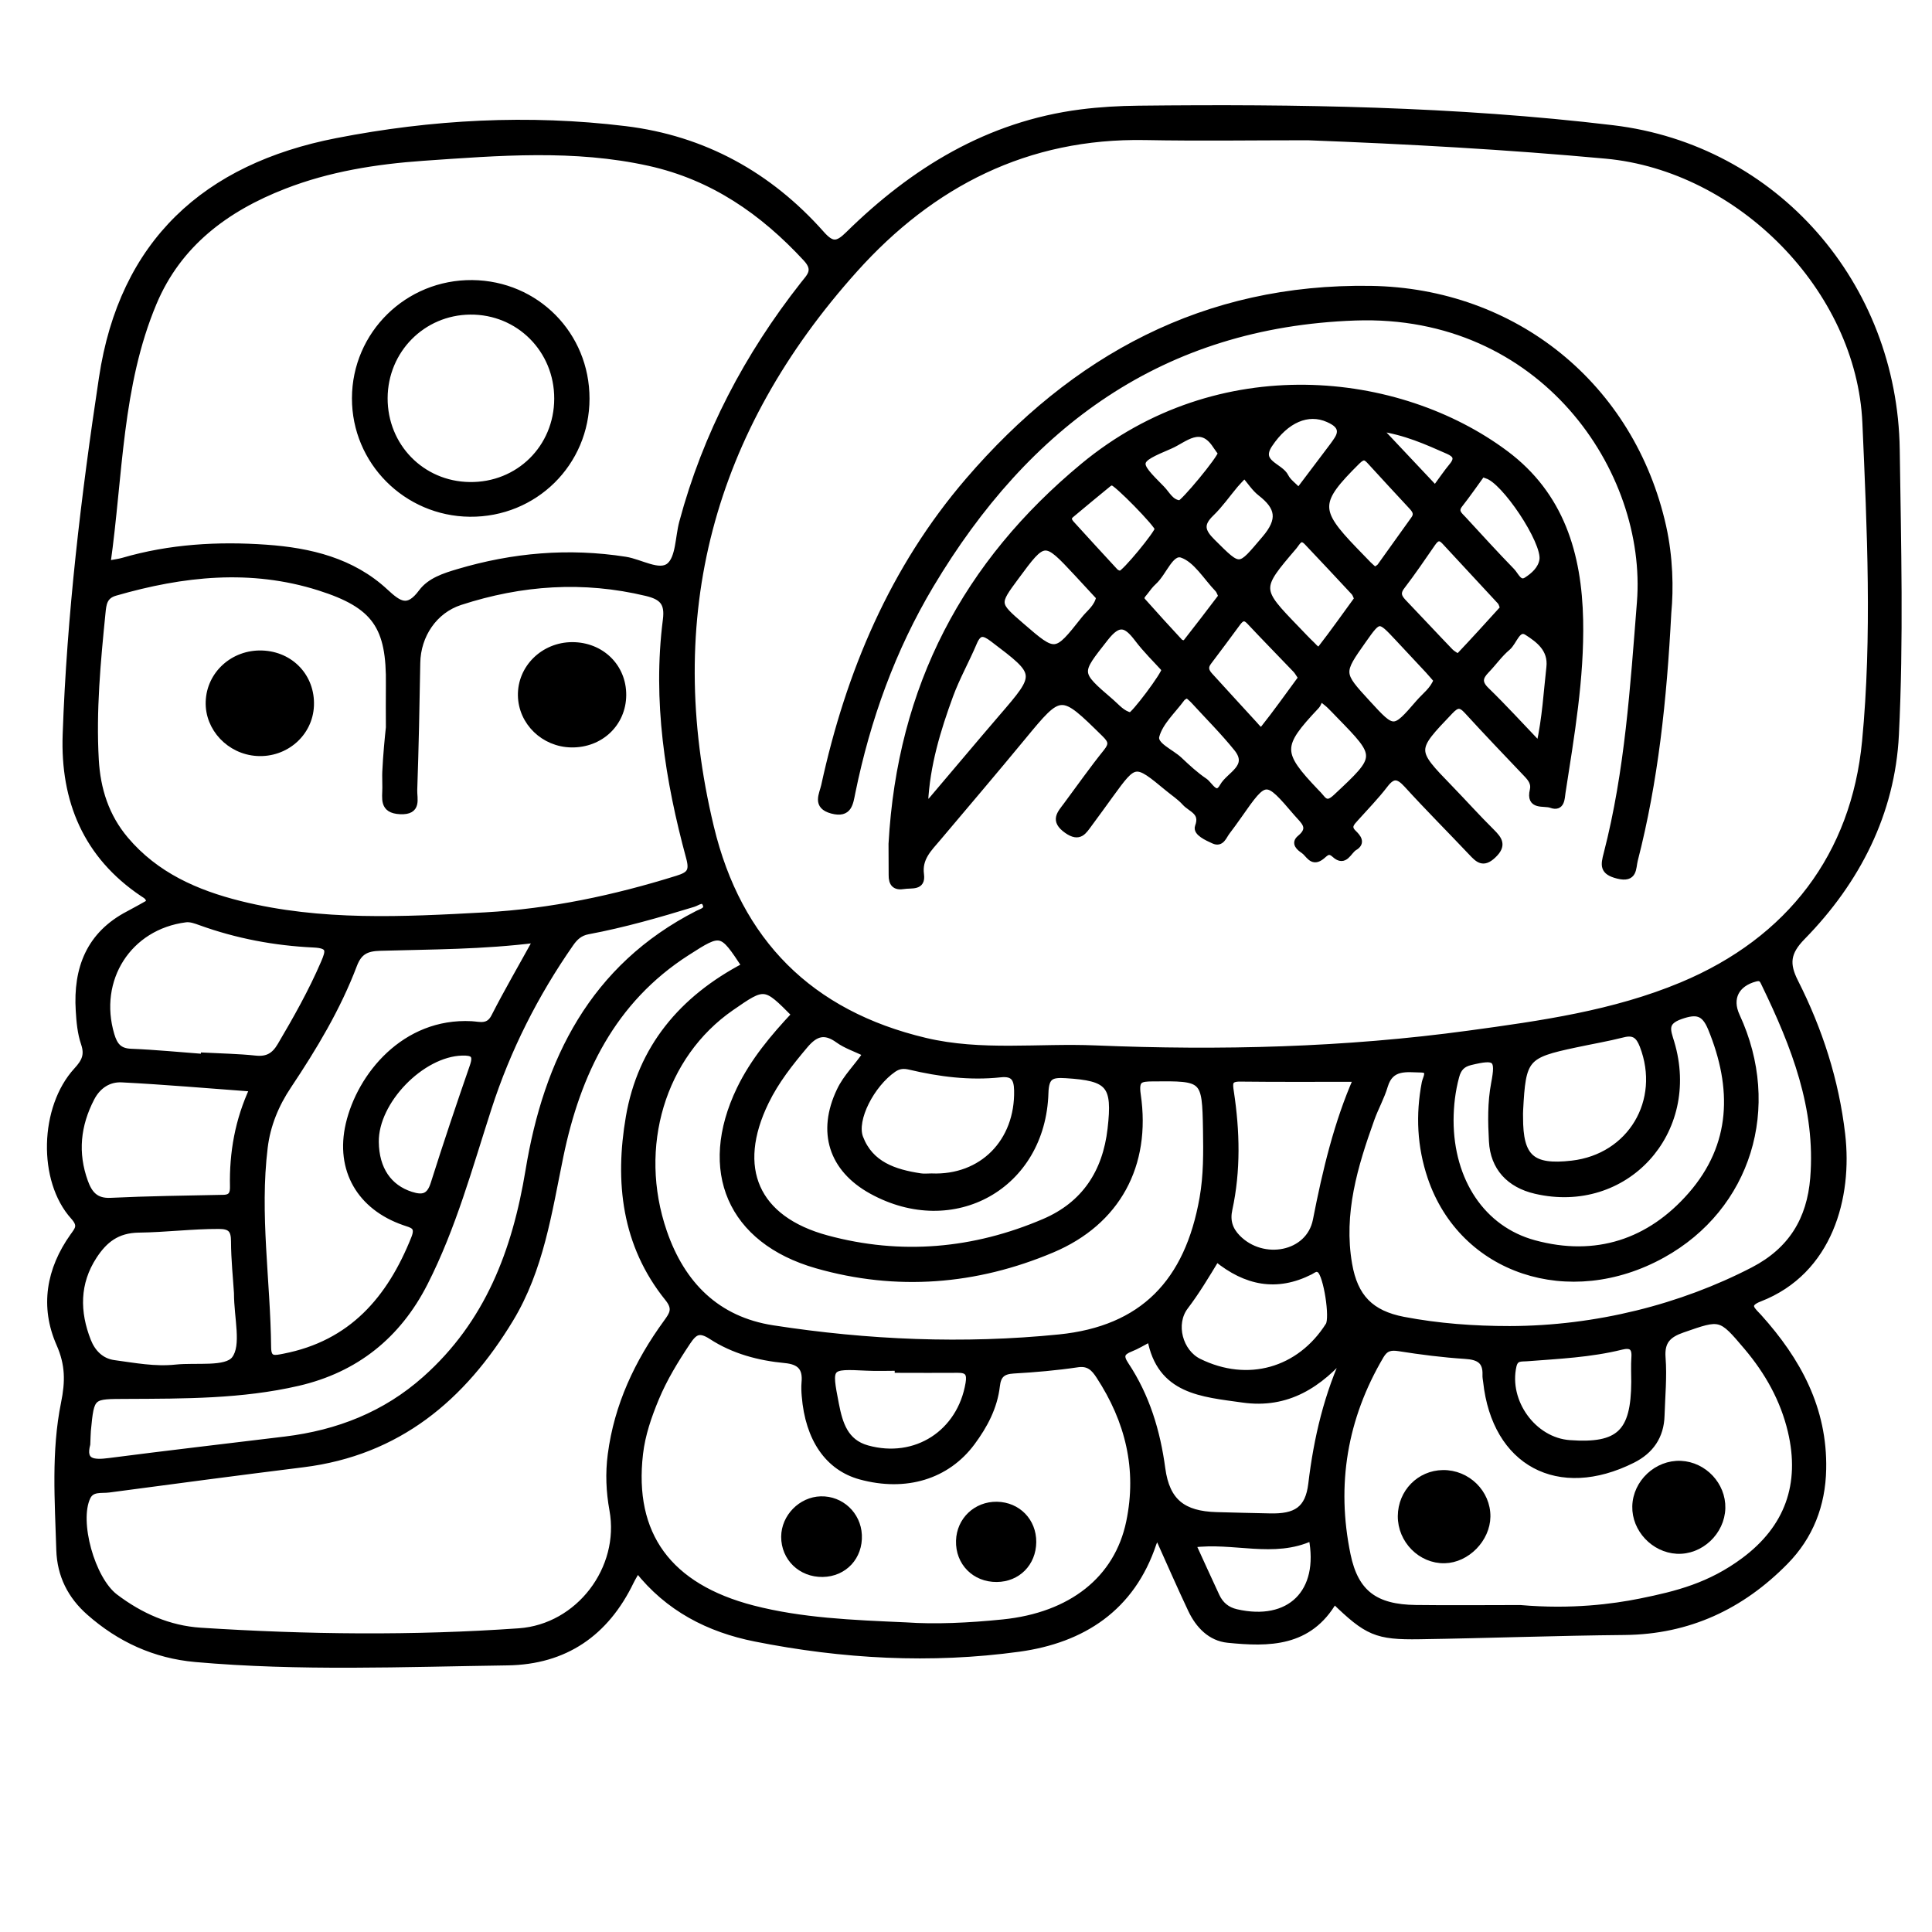 <?xml version="1.0" encoding="utf-8"?>
<!-- Generator: Adobe Illustrator 23.0.0, SVG Export Plug-In . SVG Version: 6.00 Build 0)  -->
<svg version="1.0" xmlns="http://www.w3.org/2000/svg" xmlns:xlink="http://www.w3.org/1999/xlink" x="0px" y="0px"
	 viewBox="0 0 3000 3000" style="enable-background:new 0 0 3000 3000;" xml:space="preserve">
<style type="text/css">
	.st0{stroke:#000000;stroke-width:10;stroke-miterlimit:10;}
</style>
<g id="Layer_1">
</g>
<g id="Layer_2">
	<g>
		<path class="st0" d="M2071.7,2485.2c-38.9,67.5-101.6,67.1-165,60.7c-26.9-2.7-45.4-22.1-56.9-46.2
			c-17.2-36.4-33.3-73.3-49.9-110.2c-5.1-1.1-7.5,2.1-9.1,6.9c-33.4,100.5-109.8,149.8-208.5,163.4
			c-136.9,18.8-274.1,11.2-409.6-15.8c-71.7-14.3-135.1-46.4-182.8-107.1c-4.2,7.3-7.7,12.9-10.6,18.8
			c-38.7,80.1-102,124-191.3,125.3c-161.5,2.3-323.1,9.1-484.4-5.2c-63.1-5.6-117.8-30.8-164.8-72.3c-28.7-25.3-45.2-57.2-46.4-96.9
			c-2.3-76.2-7.9-152.8,7.3-227.7c6.8-33.4,6.9-60.2-7.3-92.3c-25.4-57.7-15.6-115.2,21.2-166.9c7.6-10.6,13.4-16.6,0.7-30.7
			c-50.7-56.1-47.9-169.1,4.9-226.6c12.4-13.5,17.7-24,11.5-42.2c-5.5-16.1-7.1-33.9-8.1-51.1c-4-65,16.2-118,77.3-149.7
			c11-5.7,21.8-12,31.9-17.6c0.5-8.9-5.4-11.4-9.9-14.4c-87.9-59-123.2-144.6-119.6-246.7c6.5-185.7,28.5-370,56.3-553.6
			C190.2,376.4,319.6,259.1,523,219.4c147.9-28.9,297.8-36.9,447.8-18.6c121.6,14.8,223.3,70.9,304.5,162.4
			c16.3,18.4,24.9,18,42.1,1c101-99.3,217.4-170.8,360.9-189.3c29.7-3.8,59.8-5.5,89.7-5.8c245.9-2.7,491.9,1.1,736.1,30.3
			c252.7,30.2,437.2,243,440.8,498.6c2.1,147.7,6,295.8-1.3,443.1c-6,121.1-60,226.9-145,313.6c-23.8,24.3-25.4,42.1-11.2,70.2
			c37.7,74.5,63.1,153.1,72.8,236.6c11.3,96.8-18.9,212.5-128.1,254.8c-24.3,9.4-10,19-1,29.1c60.4,67.1,101.5,142.2,99.6,235.9
			c-1.1,55.8-20.1,104.4-58.7,143.6c-68.1,69.3-150.1,107.9-249.1,108.9c-106.1,1-212.3,5-318.4,6.6
			C2137.3,2541.5,2123,2534.8,2071.7,2485.2z M2030.7,212.8c-84.2,0-168.5,1.3-252.7-0.3c-183.5-3.3-331.5,72.6-451,205.8
			c-223.8,249.4-302.3,538.3-223.4,866.3c42.8,178.1,154.2,289.5,333,331.9c87.1,20.7,176.1,8.1,264.1,11.8
			c193.6,8,387.5,3.3,580.1-23c112.5-15.3,225.2-31.1,330.8-75.2c168.3-70.3,267.9-202.5,284.8-378.8c15.7-163.5,7.7-330,0.5-494.7
			c-9.2-208.3-195.8-396.1-403.2-415.2C2339.7,227.2,2185.3,218.7,2030.7,212.8z M166.5,875.8c11.4-2.2,18.1-2.9,24.4-4.7
			c72.9-21.3,147.5-25.6,222.6-20.3c67.8,4.8,133.2,20.5,184.5,68.1c22.1,20.5,35.5,29.3,56.8,0.7c13.1-17.6,35.5-24.8,56.8-31.1
			c85.1-25.3,171.3-32.8,259.5-19c23.4,3.7,52.5,22.3,68.3,9.4c15-12.4,14-44.2,20.2-67.5c36.6-136.6,101.1-259.1,188.3-369.9
			c9.8-12.4,20.9-21.9,4-40.2c-67.3-72.8-144.9-126.7-243.5-148.6c-116.8-25.9-234-16.1-351.3-8c-73.8,5.2-146.5,16.7-215.9,43.7
			c-90.4,35.1-164.3,90.1-202.8,181.7C184.3,598.8,186.1,737.5,166.5,875.8z M604.2,1129.6c0-21.9-0.3-43.9,0-65.8
			c1.3-91.1-21.4-124.2-108.4-151.8c-106.3-33.7-211.8-22.2-316.8,8.1c-17.8,5.1-18.8,17.9-20.2,31.7c-7.6,75.8-14.7,151.7-10.4,228
			c2.6,45.9,15.9,88,46.3,124c47,55.6,109.8,83.2,177.9,100.2c125.6,31.3,253.4,24.7,380.8,17.7c101.8-5.6,200.9-26.6,298.2-57
			c18.9-5.9,24.7-11.3,18.8-32.9c-32.8-120.9-52.2-243.7-36.1-369.4c3.4-26.4-5.8-36-30.4-41.9C906,897,809.7,903.6,714.5,934.6
			c-40.3,13.1-66.2,51.7-66.9,94.7c-1.1,65.8-2.4,131.5-4.7,197.3c-0.5,13.7,7.3,34.1-21.5,32.7c-28-1.3-22.6-19.8-22.7-36.3
			c-0.2-25-0.3-18.8-0.1-24.2C599.8,1172,602.7,1143.3,604.2,1129.6z M1156.8,1499.8c-36.3-54.9-36.5-55.3-90.1-20.9
			c-115.8,74.2-170.3,187.5-196.9,316.6c-17.9,86.9-30.4,175-77.5,252.8c-74.1,122.5-174.6,206.8-321.7,225.1
			c-100.6,12.5-201,25.8-301.5,39.2c-11.8,1.6-26.7-2.3-33.5,12c-18.1,37.8,6.7,127.6,42.9,155.2c39.4,29.9,83.6,49.5,133.1,52.7
			c164.8,10.6,329.6,12.5,494.4,0.9c92.9-6.6,161.9-97.4,145.3-188.8c-5.2-28.6-6.4-56.9-2.6-85.9c10-76.4,41.6-143.4,86.3-204.8
			c9.2-12.7,15.6-21.5,2.3-38c-67.2-83.2-77.8-181-60.5-281.5C995.2,1627.7,1058.8,1551.1,1156.8,1499.8z M1406.7,2524.2
			c45.1,3.2,98,0.8,150.9-4.6c105.9-10.8,177.6-67.2,196.1-156.1c17.2-82.4-1.4-157.7-46.9-227.2c-7.7-11.8-15.9-20.7-33.3-18.2
			c-33,4.9-66.4,7.8-99.7,9.7c-17.1,1-24.3,7.3-26.2,24.4c-3.8,32.8-18.9,61.2-38.4,87.5c-39,52.5-102.8,71.9-173.1,52.7
			c-50-13.7-80.8-58.1-86.2-124.8c-0.6-6.9-0.9-13.9-0.3-20.7c2.2-22.7-7-33.1-30.5-35.3c-40.5-3.8-80-14.3-114.2-36.6
			c-19.2-12.5-26.9-7.2-37.7,9c-18.6,27.9-36,56.3-48.9,87.3c-11.5,27.7-21.3,56-24.8,86c-14.6,125.9,44.6,206.7,175.6,240.6
			C1244.5,2517.3,1321.7,2520.5,1406.7,2524.2z M2360.7,2497.3c79.7,6.9,144-1.6,186.7-10.2c56.9-11.5,108-24.4,160.9-63.7
			c67.9-50.5,92.4-118.3,72.8-201.2c-11.7-49.3-35.8-92.1-68.2-130.5c-41.3-48.9-41.1-47.9-100.2-27.4c-22.5,7.8-33.4,18.2-31.4,44
			c2.3,29.8-0.7,59.9-1.6,89.9c-0.9,31.9-16.6,54.5-44.7,68.6c-115,57.6-213.3,5-227-121.4c-0.4-3.4-1.2-6.9-1-10.3
			c0.9-22.4-11.1-28.7-31.9-30c-34.4-2.2-68.8-6.6-102.9-12c-13.5-2.1-21.3,0.2-28.3,12c-57,96.6-74.3,200.3-51.7,309.4
			c12.4,59.9,43.9,81.9,106,82.7C2252.2,2497.9,2306.5,2497.3,2360.7,2497.3z M1234.2,1575.3c-46.6-47-46.6-47-98.9-10.8
			c-107.1,74.2-150.1,216.4-104.6,348.6c28.1,81.6,82.4,136.4,169.3,149.8c147.4,22.8,296.3,29.1,444.6,14.2
			c130.2-13.1,200.1-86.4,223-216.4c6.3-35.6,6-71.2,5.4-106.8c-1.4-80.2-2.6-80.5-83-79.7c-19.6,0.2-27.2,1.4-23.6,25.9
			c16,109-31.6,197.4-132.8,240.1c-118.1,49.9-241.3,59.8-365.2,24.4c-134.1-38.3-180.2-147-119.6-273.1
			C1170,1647.6,1201,1610.7,1234.2,1575.3z M2344.2,2064.1c134.7-0.3,266.8-33.9,378.4-91.7c59.3-30.8,88.1-78.7,93.3-142.9
			c8.8-108.8-29.5-206-75.5-301.1c-3-6.2-4.7-11.9-14.7-9.2c-29.9,7.9-41.9,30.8-29.1,58.5c65.7,141.8,17.6,297-114.9,370.5
			c-144.9,80.4-310.8,25.2-360-120.2c-16.2-47.9-18.6-96.9-9-146.7c1.3-7,10.7-20.7-6.1-20.9c-21.9-0.3-47.2-5.6-56.5,25.6
			c-5.2,17.6-14.5,33.9-20.7,51.2c-26.2,73-48.5,146.8-34.8,225.9c8.9,51.4,33.9,76.8,84.6,86.6
			C2233.7,2060.1,2288.8,2064.1,2344.2,2064.1z M135.2,2242.5c-7.4,28.1,9.4,29.8,34.5,26.5c91.1-11.8,182.3-22.3,273.4-33.4
			c81.6-10,155-38.5,217.4-94c97.4-86.6,139.8-198.6,160.5-324c28.1-170.7,99.6-315.6,262.6-398.8c5.8-2.9,15.4-5.1,12.9-13.3
			c-3.8-12.8-13.2-4.2-19.8-2.2c-53.9,16.5-108.2,32.1-163.7,42.5c-12.8,2.4-20.3,9.5-27.1,19.2c-55,78.9-97.9,163.8-127.5,255.4
			c-29.7,91.8-55.1,185.3-99.1,271.7c-41.6,81.7-107.1,134.3-196.9,155c-87.2,20.1-176.1,19.7-264.8,20.1
			c-56.1,0.3-56.1-1.8-61.5,54.4C135.7,2227.3,135.6,2233.1,135.2,2242.5z M833.4,1458.8c-84.1,10.7-163.7,10.3-243.2,12.6
			c-21.6,0.6-32.9,6.4-40.7,26.8c-25.4,67.1-62.2,128.2-101.9,187.7c-19.4,29-32.6,60.7-36.9,95.8c-12.7,103.9,4.3,207.2,5.3,310.7
			c0.2,20.2,10.9,17.3,25.1,14.5c105.1-20.4,164.7-89.6,202.4-184.2c7.7-19.4-3.4-20.7-15.8-25c-68.4-23.7-102.2-81.3-85.9-151.9
			c17.4-75.1,86.4-160.6,190.3-155.1c12.6,0.7,26.5,6,35.6-11.9C787.4,1540.1,809.4,1502.5,833.4,1458.8z M1344.9,1636
			c-16.5-8-31.2-12.7-43.1-21.3c-21.3-15.4-35.8-10.8-52,8.4c-23.1,27.4-45.2,55.3-60.9,87.7c-50.2,103-15.9,182.4,95,212.4
			c115,31.1,228.5,21,337.8-25.8c62.6-26.8,95.4-77,103.1-144.3c7.9-68.5-2.1-79.7-69.8-83.9c-22.6-1.4-31.2,1.7-32,28.1
			c-4.4,144.5-142.7,221.6-269.4,151.8c-62-34.2-79.9-91.6-49.5-155.3C1314.1,1672.4,1331.3,1656.7,1344.9,1636z M2252.1,1739.8
			c0.2,94,49.2,168.9,130.1,190.9c95.9,26.1,179.6-1.5,243.7-74.9c67.6-77.4,69.2-166.6,31.1-259.2c-10.3-24.9-22.4-27.7-47.3-19
			c-26.7,9.3-20.4,22.6-14.8,41.2c41.8,139-71.3,262.3-210.4,230c-40.6-9.4-65.4-36-67.5-76.7c-1.6-29.8-2.3-59.9,3.4-89.7
			c7.5-39.3,2.7-43-36.9-33.5c-13,3.1-19.2,9.9-22.6,22.5C2254.8,1693.9,2252.2,1716.6,2252.1,1739.8z M316.9,1641.6
			c0-0.7,0.1-1.4,0.1-2.1c26.5,1.4,53.1,1.8,79.4,4.6c18.7,2,29.7-4.3,39.2-20.4c24.6-41.7,48.3-83.7,67.5-128.3
			c8.1-18.8,10.4-27.9-16-29.1c-60-2.8-118.9-13.8-175.8-34.4c-7.4-2.7-15.7-5.7-23.1-4.7c-88.8,11.3-141.2,93.7-115.5,180
			c4.8,16,11.7,25.6,30.6,26.3C241.2,1635,279.1,1638.8,316.9,1641.6z M2092.2,2099c-43.1,50.9-93.2,83.8-162.5,73.9
			c-62.5-8.9-128.5-12.3-143.3-94.7c-12.4,6.4-21.2,12-30.8,15.7c-13.9,5.5-17.1,11.5-7.9,25.3c32.5,48.8,49,103.2,56.8,161.4
			c7,51.4,32.5,70.9,84.3,72.4c27.6,0.8,55.3,1.4,82.9,2c40.4,1,60-10.6,64.8-50.8C2045,2233.2,2061,2164.9,2092.2,2099z
			 M368.3,2007.7c-1.4-22.8-4.5-51.6-4.6-80.3c0-18-5.8-24.1-23.8-24.1c-41.6-0.1-82.9,5.2-124.2,5.7c-34.3,0.4-53.8,16.5-70,41.3
			c-27.4,42-27.1,87.1-9.3,132.2c7,17.6,20.2,31.6,40.3,34.4c31.9,4.3,63.8,10.5,96.3,7c31.8-3.4,78.2,4.1,91.5-13.4
			C380.5,2089.3,368.3,2046.8,368.3,2007.7z M392.9,1690.1c-70.6-5.2-137.1-11-203.7-14.4c-20.2-1-37.2,9.7-47.4,29.3
			c-21.8,42.1-26.4,85.2-10.1,130.2c6.8,18.8,16.6,30.9,40,29.8c58.5-2.8,117-3.5,175.6-4.7c12.9-0.3,15-7.7,14.8-18
			C361,1790.1,369.8,1739.5,392.9,1690.1z M2106.7,1674.8c-61.4,0-121.2,0.4-181-0.3c-17.8-0.2-16.8,7.6-14.7,21.3
			c9.2,60.8,10.7,121.7-2.4,182.2c-3.8,17.4,0.5,31.4,12.8,44c39.3,40.3,111.5,27.2,122.2-27.2
			C2058.6,1817.9,2076.7,1742.5,2106.7,1674.8z M1446.4,1827.1c78.8,3.3,135-54.1,133.3-134c-0.4-18.7-5.9-27.4-26.3-25.2
			c-47.5,5.1-94.3-0.9-140.5-11.8c-9.3-2.2-17.2-1.9-25.9,4.2c-33.6,23.3-62.5,78-51.6,106.5c16,41.9,53.5,54,93.6,60.1
			C1434.7,1827.8,1440.6,1827.1,1446.4,1827.1z M2360,1734.7c-0.2,63,18.5,79.7,81,72.5c91.2-10.5,143.1-97.7,110-183.6
			c-6-15.4-13.5-22.1-30.7-17.7c-24.4,6.2-49.4,10.4-74,15.7c-77.9,16.5-82,21.4-86.2,102.7C2359.8,1727.8,2360,1731.3,2360,1734.7z
			 M1889,1954c-16.6,27.4-31.3,51.9-48.7,74.8c-20.7,27.2-8.6,71,21.2,85.7c75.8,37.4,156.6,14.7,201.7-56.5
			c7.3-11.5-3.1-77.7-13.3-85.9c-6.1-4.9-10.7-0.1-15.4,2.3C1982.4,2000.7,1935,1991.5,1889,1954z M2538,2145.8
			c0-12.7-0.7-25.4,0.2-38.1c1.2-15.9-5.5-20.6-20.3-16.9c-48.4,12-98,14.2-147.4,18c-8.6,0.7-17.6-1.4-20.7,12.2
			c-12.5,55.7,31,116.2,87.5,120.2C2514.3,2246.8,2537.6,2224.7,2538,2145.8z M1394.3,2126.7c0-1.1,0-2.1,0-3.2
			c-16.1,0-32.2,0.7-48.3-0.1c-60.1-2.9-60-3.1-48.3,57.2c5.9,30.4,14.5,59,48.7,68.6c75.6,21.1,145-24,157.9-101.2
			c2.5-14.9-1.1-21.5-16.8-21.3C1456.5,2127,1425.4,2126.7,1394.3,2126.7z M583.2,1773.2c0.5,42.6,20.4,71.1,54.8,82.2
			c19,6.1,29.3,3,35.7-17.4c19.3-61.1,39.7-121.8,60.7-182.3c6.4-18.4-0.1-22-16.8-21.6C654.5,1635.7,582.4,1709.8,583.2,1773.2z
			 M2037,2387.3c-59,27.7-121.3,2.2-185.2,10.7c13.2,28.7,24.9,54.8,37,80.6c6.2,13.2,16.1,21.7,30.9,25.1
			C2002.5,2522.7,2053.9,2472.9,2037,2387.3z"/>
		<path class="st0" d="M1384.7,1310.4c13.5-244.2,115.8-435.8,297.4-586.3c210.4-174.4,489.8-143.4,655.5-19.7
			c86.4,64.5,113.6,156.4,115.7,258.6c1.8,90.3-13.7,179.1-27.4,267.9c-1.3,8.2-0.8,24.7-17.2,18.7c-11.2-4.1-34.6,4-28.2-22.8
			c2.4-10.2-2.9-17.6-9.6-24.6c-31-32.6-62.2-65.1-92.5-98.3c-10.4-11.4-16.3-10.7-26.9,0.5c-57.7,60.5-58,60.1-0.2,119.7
			c21.7,22.4,42.5,45.6,64.6,67.5c12.2,12.1,18.7,21.1,2.5,36.4c-15.4,14.6-23.1,6.5-33.4-4.4c-33.3-35.2-67.6-69.5-100.2-105.3
			c-13.2-14.4-21.9-16.2-34.4,0.2c-14,18.3-30.2,34.8-45.6,52c-6.3,7-13.2,13.5-3.2,23.1c6.9,6.7,13.8,15,1.5,22.2
			c-9.3,5.4-14.6,25.5-30.4,11.1c-10.9-10-15.5-0.3-22.8,4.4c-13,8.6-17.8-5.5-25.5-10.7c-6.5-4.4-15.1-11.2-5.5-19
			c20.1-16.5,4.9-27.1-5-38.7c-48.4-56.6-48.5-56.5-90.6,3.6c-6,8.5-12,16.9-18.3,25.1c-5.3,6.9-8.5,19-20.4,13.5
			c-10.1-4.6-27.4-12.3-24.1-21.4c8.7-23.3-11-27.1-20.4-37.6c-7.6-8.5-17.5-14.9-26.4-22.3c-51.3-42.4-51.3-42.4-89.6,10.2
			c-10.9,14.9-21.5,29.9-32.6,44.7c-8.8,11.7-15,24.4-34.7,10.5c-21.5-15.2-10.3-25.7-0.7-38.7c20.6-27.7,40.5-56.1,62.2-83
			c9.5-11.9,7.5-17.7-2.7-27.8c-68.6-67.4-68.1-67.4-127.9,5c-43.3,52.5-87.4,104.3-131.3,156.3c-14,16.6-30.1,31.4-26.6,57
			c2.8,20.5-14.6,15.5-26.2,17.5c-13.8,2.4-18.9-3.7-18.7-16.8C1384.9,1340.4,1384.7,1321.9,1384.7,1310.4z M1436.1,1246.6
			c5.4-1.5,8.2-1.5,9.4-2.8c36.6-42.9,72.7-86.2,109.5-129c59.1-68.6,59-68.1-13-122.7c-14.2-10.8-22.3-12.5-30,5.8
			c-11.6,27.5-26.5,53.8-36.8,81.8C1455.6,1133.2,1439,1187.7,1436.1,1246.6z M2334.5,944.3c-1.9-4.3-2.5-8-4.7-10.4
			c-28.8-31.2-57.7-62.3-86.6-93.4c-7.8-8.4-13.3-5.2-18.9,2.9c-15.6,22.6-31.1,45.4-47.8,67.2c-8.8,11.5-3.5,18.3,4.2,26.3
			c23.8,24.8,47.2,50.1,71.1,74.9c3.6,3.7,12.3,8.9,13.1,8.1C2288.5,995.1,2311.5,969.6,2334.5,944.3z M1707.2,927.4
			c-11-11.9-22.6-24.6-34.3-37.1c-51.1-54.8-51.1-54.8-95.7,5.6c-30.9,41.8-30.9,41.8,8.5,75.9c53.2,46,53.5,46.2,97.5-9.5
			C1691.4,951.7,1703.8,943.8,1707.2,927.4z M2134.8,885.7c3.5-2.5,6.9-3.9,8.7-6.5c17.5-24.2,34.6-48.6,52.1-72.8
			c6.4-8.8,1.7-14.7-4.1-20.9c-21.1-22.7-42.2-45.5-63.1-68.4c-7.1-7.8-11.1-10.7-21.2-0.7c-63.1,62.7-64,75.8-4.2,137.8
			c7.2,7.4,14.3,14.9,21.6,22.3C2127.7,879.6,2131.1,882.4,2134.8,885.7z M2021,1052.5c-3.9-5.7-5.9-9.7-8.9-12.8
			c-23.8-24.9-48-49.5-71.6-74.7c-8.1-8.6-13.3-5.4-18.9,2.1c-15,20.3-30,40.7-45.3,60.8c-6.1,8.1-4.1,14.5,2.1,21.3
			c23.3,25.4,46.4,51,69.8,76.3c3.5,3.8,9.2,12,13.2,6.9C1982,1106.6,2001,1079.6,2021,1052.5z M2108,929.8c-2.2-4.3-3-7.8-5.2-10.2
			c-24.2-26-48.5-52-73-77.8c-10.9-11.5-15.4,0.4-20.8,6.8c-56.2,65.8-56.2,65.8,4.4,128.5c8,8.3,15.8,16.7,24.1,24.6
			c3.7,3.6,9.1,11.1,13.7,5.2C2070.8,981.7,2089.2,955.5,2108,929.8z M2231.1,1056c-4.5-5.1-8.8-10.3-13.4-15.3
			c-15.6-16.8-31.3-33.6-47-50.3c-29.3-31.3-29.3-31.3-53.9,3.5c-36.3,51.4-36.3,51.4,6.4,97.9c40.9,44.6,41,44.7,80-0.4
			C2212.7,1080.3,2225.5,1071.6,2231.1,1056z M2050.4,1083.4c-2.4,4.7-3.6,9.7-6.6,12.9c-58.4,61.9-58.5,72.7-0.2,133.8
			c2.4,2.5,4.9,4.9,7,7.6c8.3,10.9,14.5,9.3,24.4,0c67.3-63,67.6-62.7,4.6-127.3c-4.8-4.9-9.5-10-14.5-14.8
			C2062,1092.5,2058.4,1090,2050.4,1083.4z M2390.4,1157.6c9.5-43.6,11.4-82.6,15.8-121.3c3.3-28.8-17.3-43.4-34.8-54.7
			c-15.2-9.8-20.4,15.1-30.7,23.7c-12.2,10.2-21.6,23.8-32.8,35.4c-10.4,10.7-12.5,19.2-0.1,31.2
			C2334.9,1098.2,2360.3,1126.1,2390.4,1157.6z M2301.9,735c-11.5,15.8-23,32.5-35.5,48.4c-8.5,10.9-0.2,16.6,5.8,23.1
			c24.9,27,49.6,54.2,75.2,80.5c6.3,6.5,11.5,21.5,23.1,14.1c11-7,22.6-17.1,24.9-31.6c4.5-28.5-59.9-124.8-86.9-131.4
			C2307.4,737.9,2306.4,737.2,2301.9,735z M1798.1,821.1c-0.4-6.9-64.6-72.6-71-72.4c-2.1,0.1-4.4,1.2-6.1,2.5
			c-19.4,15.9-38.8,31.9-58.1,48.1c-5.9,5-3.2,10,1,14.6c22.4,24.5,44.7,49.1,67.3,73.4c2,2.2,5.7,3.9,8.6,3.9
			C1746,891.4,1798.5,827.5,1798.1,821.1z M1808.8,1039.2c-13.6-15-29.4-30.3-42.5-47.7c-17.5-23-29.2-27.5-50.3-0.5
			c-42.6,54.5-44.5,53.1,8.8,98.8c9.4,8.1,17.5,18.6,30.4,21.4C1759.8,1112.3,1809.4,1046.7,1808.8,1039.2z M1843.5,1078.6
			c-3.2,2.1-6.7,3.3-8.4,5.7c-14.2,19.3-34.3,37.2-39.9,58.8c-3.7,14.3,22.9,24.8,35.9,37c12.5,11.8,25.2,23.6,39.3,33.1
			c8.2,5.5,17.7,27.4,28.5,7.9c10-18,45.3-30.1,21.8-59.2c-20.8-25.8-44.4-49.3-66.8-73.8C1850.9,1084.8,1847.3,1082,1843.5,1078.6z
			 M1897,925.8c-2.5-5-3.4-8.6-5.6-10.9c-18.3-19-33.9-46.3-56.1-53.8c-17.7-5.9-28.2,27.9-43.9,42.1c-5.1,4.6-9.3,10.2-13.4,15.7
			c-3.1,4.2-9,8.6-3.7,14.6c19.1,21.4,38.3,42.7,57.9,63.7c1.7,1.8,7.9,2.6,8.8,1.4C1860,974.5,1878.7,949.9,1897,925.8z
			 M1932.5,737c-6.8,7.3-10.9,11.3-14.5,15.6c-12.5,14.9-23.7,31.1-37.6,44.5c-17.3,16.7-14.6,28,1.9,44.3
			c44.4,44.1,41.2,42.9,81.7-4.5c25.8-30.1,21.9-49.4-6.4-71.4C1948.2,758.2,1941.4,747.3,1932.5,737z M2016.7,762.6
			c15.8-20.9,30.9-40.8,45.9-60.8c4.8-6.4,9.8-12.7,14.1-19.5c11.2-17.5-2-26.2-14.3-31.6c-31.5-14-65.6,0.7-91.4,39.4
			c-19.5,29.4,17,33.3,25.1,50.3C2000,748.2,2008.3,753.8,2016.7,762.6z M1896.3,703.3c-1.8-2.5-5.2-6.8-8.2-11.4
			c-23.6-36.5-48.7-9.5-71.1,0.1c-55.2,23.6-55,24.9-13.3,66.9c8.5,8.6,14,21.8,28.3,23C1837.1,782.3,1895.7,712.2,1896.3,703.3z
			 M2228.6,759.1c10.3-14,18-25.4,26.7-35.9c9.4-11.5,5.2-17.9-6.6-23.1c-33.1-14.5-65.9-29.8-109.5-35.9
			C2171.7,698.7,2199.6,728.3,2228.6,759.1z"/>
		<path class="st0" d="M2590.2,951.4c-7.1,136.8-20.5,261.6-51.9,383.8c-3.3,12.6,0,30.8-26.2,24.2c-23.5-5.9-21.7-15.8-16.9-34
			c33-127.9,41.2-259,51.6-390.2c16.1-204.8-150.9-452.8-442.5-442.5c-300.2,10.6-510.1,165.9-659.2,415.5
			c-59.5,99.7-98.5,208-121.8,321.9c-3.5,17-4.8,35.4-31.4,28.3c-25.9-7-14.9-24.4-11.8-38.4c38.1-175,106.3-336.9,223.7-473.5
			c163.6-190.4,367-301.6,624.5-297.6c223.4,3.4,405.2,150.5,454,369.1C2592.8,865.4,2593.8,913.8,2590.2,951.4z"/>
		<path class="st0" d="M910.4,619.1c-0.1,99.9-80.6,179.3-180.9,178.3c-98.6-1-178.2-80.9-178-179c0.2-99.5,81.6-179.5,181.9-178.5
			C832.6,441,910.5,519.9,910.4,619.1z M596.9,618.2c-0.2,74.9,57.8,134.3,132.3,135.3c76.2,1.1,136.2-58.1,136.4-134.4
			c0.2-76.1-59.9-136.3-135.5-135.6C656,484.2,597.2,543.6,596.9,618.2z"/>
		<path class="st0" d="M482.5,1095.7c-1.7,43-39.2,75.9-83.4,73.2c-42.5-2.6-76.1-38.3-74.7-79.3c1.4-42.9,38.2-76.1,82.6-74.5
			C451.7,1016.7,484.3,1051.5,482.5,1095.7z"/>
		<path class="st0" d="M967.4,1079.4c-0.3,43.8-35.1,76.9-80.2,76.2c-42.7-0.7-77.3-34.3-78-75.7c-0.7-42.7,35-77.7,79.3-77.8
			C933.6,1002.1,967.7,1035.5,967.4,1079.4z"/>
		<path class="st0" d="M1274.6,2328.5c31.3-0.8,57.2,23.5,58.7,55c1.6,33.7-22.5,59.7-55.9,60.2c-33.6,0.5-59.5-24.6-59.4-57.5
			C1218.2,2355.7,1244.1,2329.3,1274.6,2328.5z"/>
		<path class="st0" d="M1604.1,2394.5c-0.3,32.7-24.1,56.8-56.4,57c-34,0.3-59.2-25.3-58.2-59c0.9-31.9,26.4-56.1,58.5-55.6
			C1580.3,2337.5,1604.3,2362.1,1604.1,2394.5z"/>
		<path class="st0" d="M2240.6,2287.7c37.7-0.5,69.1,30.3,68.7,67.3c-0.4,34.7-31.7,66.7-66.1,67.4c-36.7,0.8-68-30.7-67.7-68.3
			C2175.8,2317.4,2204.3,2288.2,2240.6,2287.7z"/>
		<path class="st0" d="M2674.1,2341.7c-0.9,37.1-33.7,67.9-70.2,66c-35.6-1.9-65.1-33.3-64.3-68.6c0.8-36.8,33.5-67.4,70.4-65.7
			C2645.8,2275.1,2674.9,2306.1,2674.1,2341.7z"/>
	</g>
</g>
</svg>
